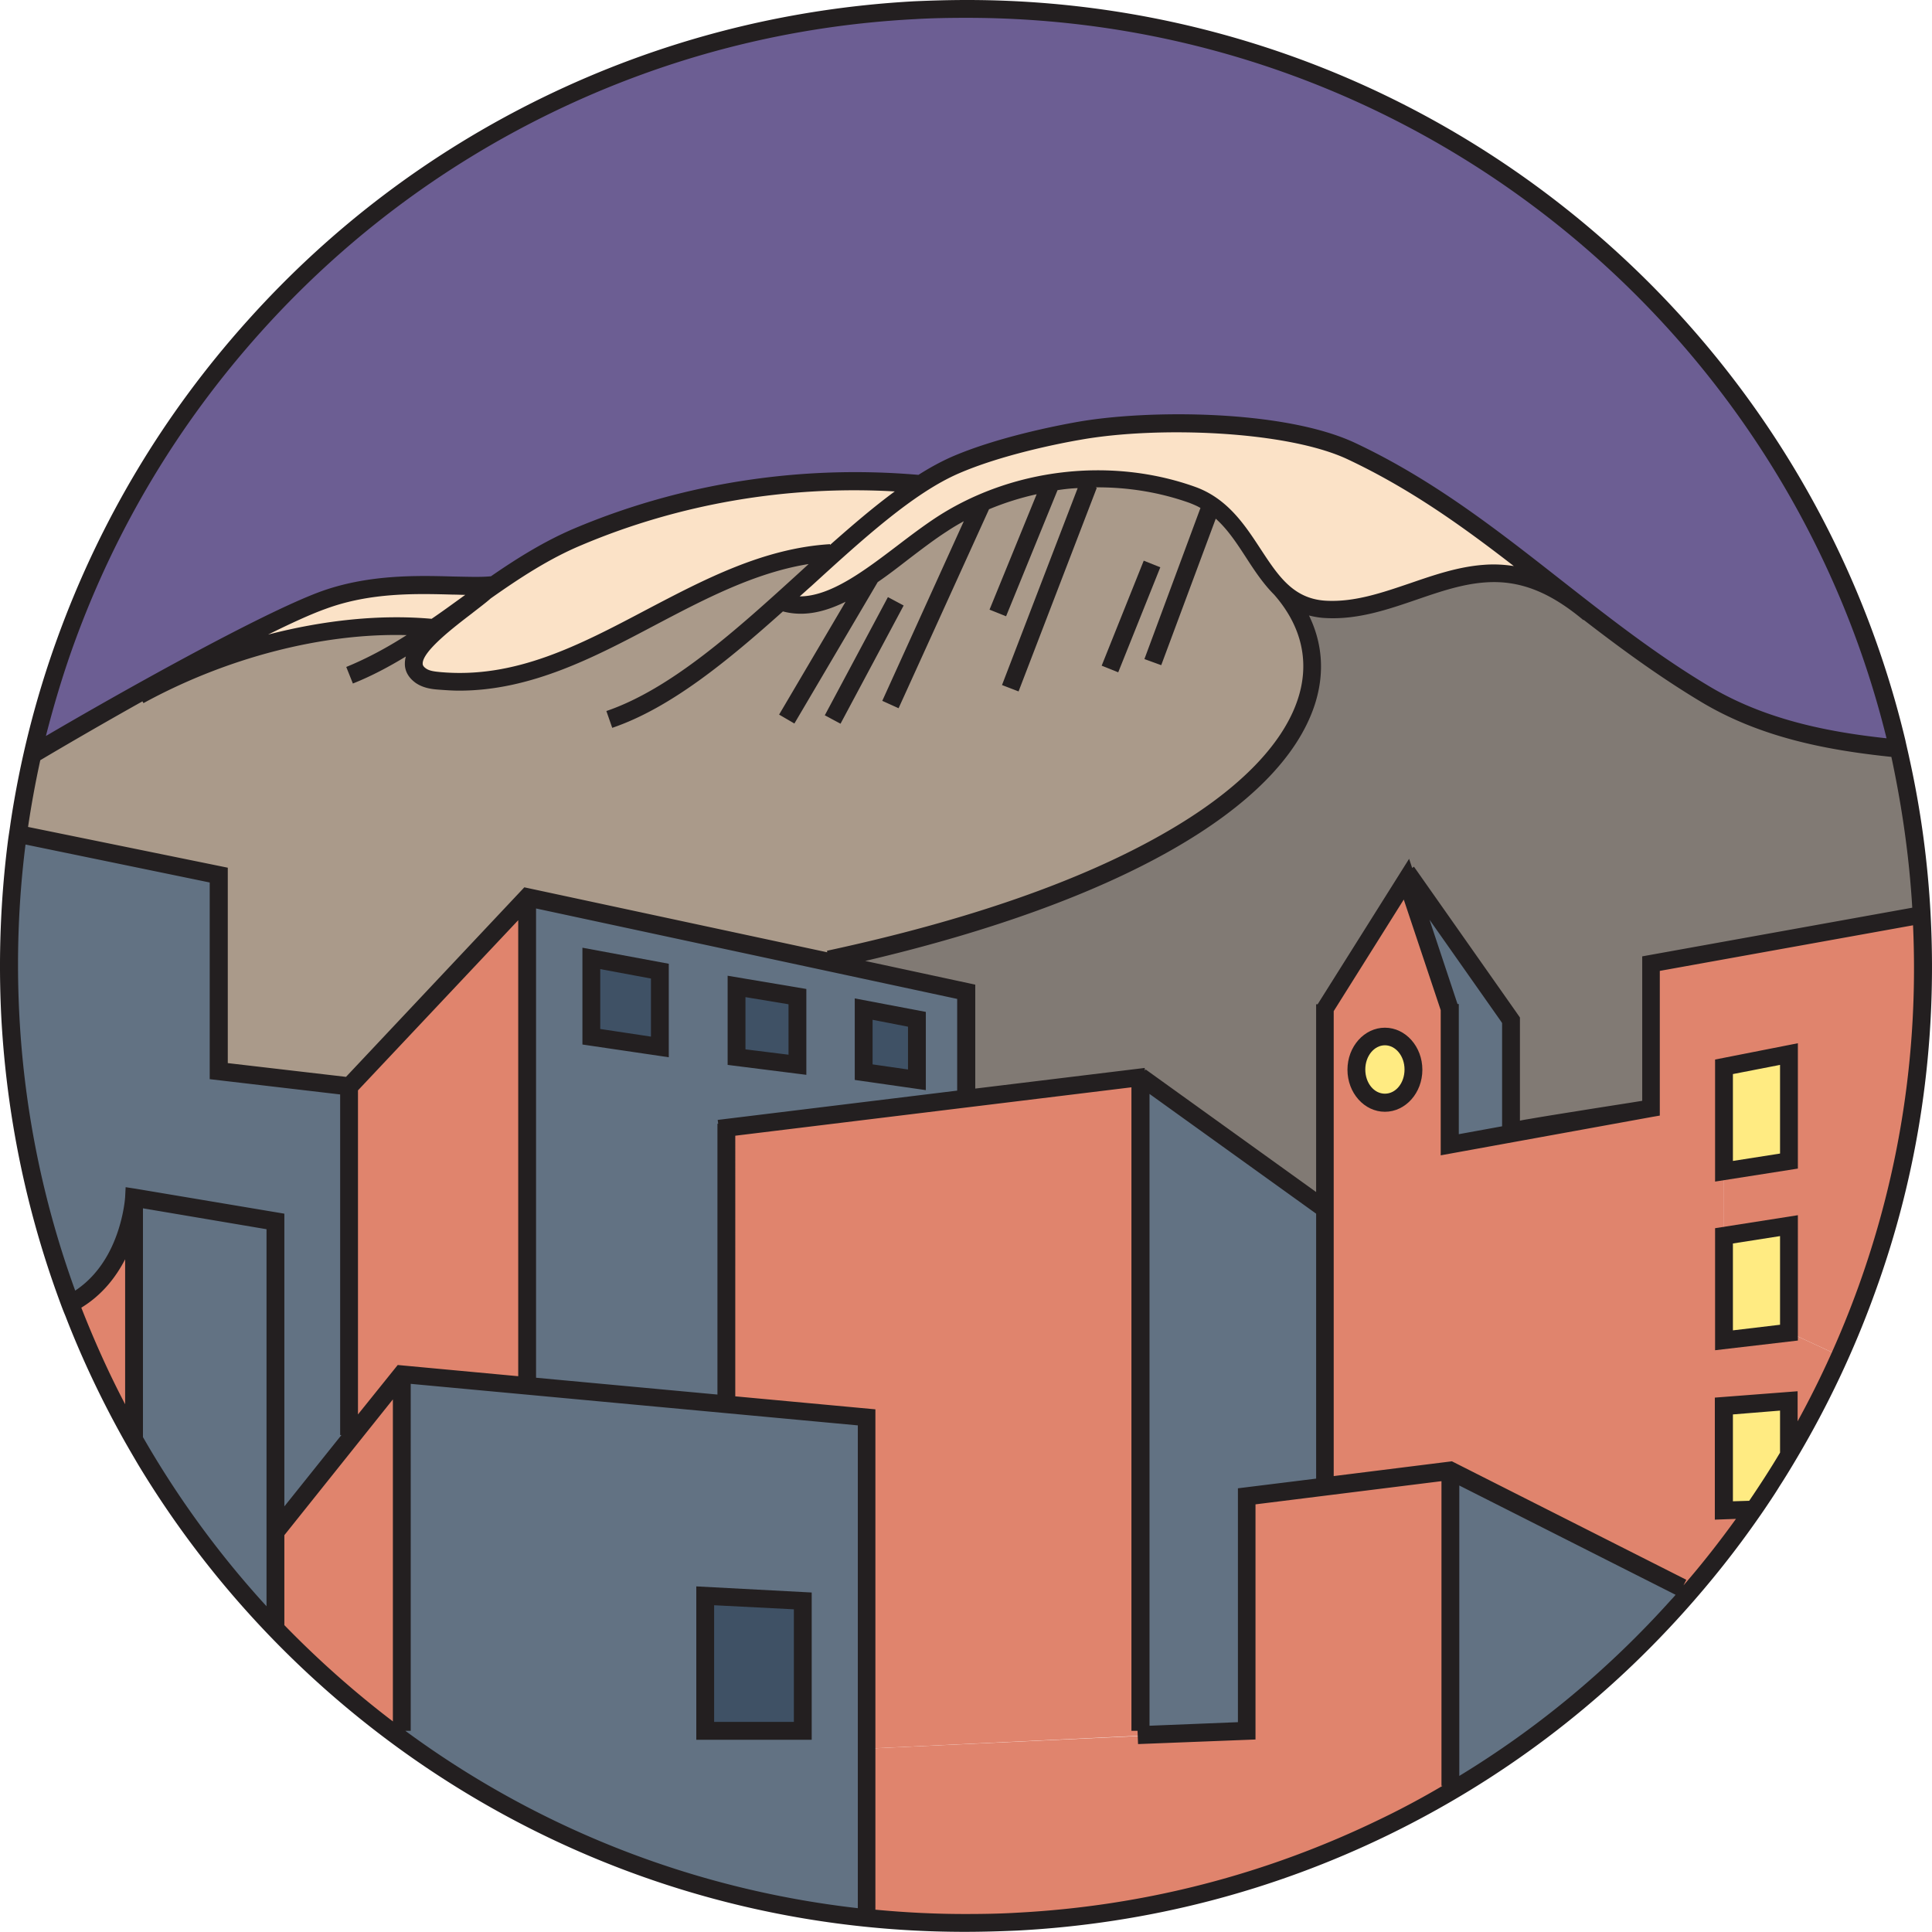 <svg xmlns="http://www.w3.org/2000/svg" viewBox="0 0 758.363 758.3"><path d="M688.417 592.5l-11.7.5v-41l25.5-2v21.1c-4.4 7.3-9 14.5-13.8 21.4zm13.8-69.4l-25.5 3v-41l25.5-4zm-25.5-104.4l25.5-5v42l-25.5 4v-24.6z" fill="#ffeb82"/><path d="M648.117 378.3l106.2-19.2c3.3 61.6-8.5 120.5-32 173.2l-20.1-9.3v-42l-25.5 4v-25.4l25.5-4v-42l-25.5 5V435h-28.6v-56.7z" fill="#e0846d"/><path d="M569.417 577.4l91 46 3.5.9c-26.6 30.9-58.1 57.4-93.5 78.4l-1-1.7V577.4zm-.3-181.3l-17-50.9 1.4-1 38.6 54.9s.4.6 1 1.4v43.6c-.1 0-.1.1 0 .1v-.1c2.4-.7 50.9-8.3 54.8-8.9l-78.2 14.2s-.2 0-.5.1c-.1-8.8-.1-44.5-.1-53.4z" fill="#627283"/><ellipse cx="589.6" cy="465.9" rx="11.2" ry="12.9" fill="#ffeb82" transform="translate(-45.983 -46)"/><path d="M554.917 419.9c0-7.1-5-13-11.2-13-6.2 0-11.2 5.8-11.2 13s5 13 11.2 13c6.2 0 11.2-5.9 11.2-13zm133.5 172.6c-7.6 11-15.8 21.6-24.6 31.8l-3.5-.9-91-46-49.2 6.2V396l32-50.9 17 50.9v53.3c.3-.1.5-.1.5-.1l78.2-14.2h28.9v91l25.5-3 20.1 9.3c-6 13.3-12.7 26.2-20.1 38.7v-21l-25.5 2v41l11.7-.5z" fill="#e0846d"/><path d="M754.317 359.1l-106.2 19.2v56.8H647.817c-3.9.6-52.4 8.2-54.8 8.9v-43.6c-.6-.8-1-1.4-1-1.4l-38.6-54.9-1.4 1-32 50.9v78.6c-11.4-8.2-67.6-48.6-72.2-51.9-.2-.1-.3-.2-.3-.2v.2l-68.5 8.4v-41.9l-54-11.5.2-.8c169.7-36.8 215.1-102.9 177.3-145.8 4.6 4.5 10.1 7.6 17.9 8 21.6 1.2 41.1-12.5 62.5-14 12.2-.9 24.2 2.5 38.2 13.6 15.2 11.8 30.9 23.5 48.2 33.9 23.2 13.9 49.3 18.8 75.7 21.3 5 21.1 8.1 42.9 9.3 65.2z" fill="#817a74"/><path d="M489.417 587.4v92l-41.6 2-.1-2V422.8h.3c4.5 3.2 60.8 43.7 72.2 51.9v108.9l-30.8 3.8z" fill="#627283"/><path d="M569.417 577.4V701l1 1.7c-50.4 29.8-108.6 48.3-171.1 51.6-20 1.1-39.8.5-59.1-1.4v-66.5l107.6-5 41.6-2v-92l30.7-3.8 49.3-6.2z" fill="#e0846d"/><path fill="#e0846d" d="M340.117 686.4v-130l-55.1-5.1.1-1.2V442.7l94.1-11.5 68.5-8.4v256.6l.1 1.9z"/><path fill="#3f5165" d="M359.917 423.8l-20.9-3v-24.7l20.9 4z"/><path d="M621.117 238.7c-14-11-26-14.4-38.2-13.6-21.3 1.5-40.9 15.2-62.5 14-7.8-.4-13.4-3.5-17.9-8-9.6-9.4-14.7-24.7-27-33-2.2-1.5-4.7-2.8-7.4-3.8-26.5-9.5-56.7-8.2-82.5 3-5.4 2.4-10.7 5.2-15.7 8.4-20.6 13.4-42.3 37.1-62.7 30.8l-.5-.6c6.8-6.1 13.5-12.3 20.1-18.2 11.9-10.7 23.5-20.5 34.6-27.7 4.6-3 9.2-5.6 13.6-7.5 14-6.1 33.4-10.8 48.6-13.5 28.8-5.1 80.8-4.3 107 8 34.5 16.4 61.8 39.4 90.5 61.7z" fill="#fbe2c7"/><path d="M315.117 628.4l-38.4-2v53h38.4v-51zm25 58v66.5c-68.1-7-131.3-32.4-184-71.4l1.5-2.1v-140l49.2 4.6 78.1 7.3 55.1 5.1v130z" fill="#627283"/><path fill="#3f5165" d="M315.117 679.4h-38.3v-53l38.3 2zm-2.1-288.2V418l-23.9-3v-27.8zm-54 19.7l-26.9-4v-30.7l26.9 5z"/><path d="M289.117 415l23.9 3v-26.7l-23.9-4V415zm-57-38.8v30.7l26.9 4v-29.7l-26.9-5zm106.9 19.9v24.7l20.9 3v-23.7l-20.9-4zm40.2 35.1l-94.1 11.5v107.4l-.1 1.2-78.1-7.3V352.3l118.1 25.4 54.2 11.6v41.9z" fill="#627283"/><path d="M226.917 210.7c42.2-17.8 88.9-24.9 134.5-20.7-11.1 7.2-22.7 17-34.6 27.7l-.7-.8c-55.1 3.4-97 55.4-153.6 50.3-2.5-.2-5.1-.6-7.2-2-11.6-8.1 15.7-24.8 25.1-33 1.1-.8 2.2-1.5 3.2-2.2 10.5-7.4 21.3-14.3 33.3-19.3z" fill="#fbe2c7"/><path d="M156.117 681.5c-17.2-12.7-33.3-26.9-48.1-42.3l.1-.1v-37.7l29.9-37.3 19.8-24.7v140l-1.7 2.1z" fill="#e0846d"/><path d="M369.917 205.7c5-3.2 10.2-6 15.7-8.4 25.8-11.2 56-12.6 82.5-3 2.8 1 5.2 2.3 7.4 3.8 12.3 8.4 17.4 23.7 27 33 37.8 42.9-7.6 109-177.3 145.7l-.2.8-118.1-25.4-69.9 74.4-51.2-6v-77l-78.7-16.2c1.5-10.5 3.4-21 5.7-31.2 9.4-5.6 24.7-14.5 41.4-23.9l.4.7c33.3-18.2 76.9-30.3 115.6-26.5 6.8-4.7 13.4-9.5 20.1-14.3-9.5 8.3-36.7 24.9-25.1 33 2.1 1.4 4.7 1.8 7.2 2 56.6 5.1 98.5-46.9 153.6-50.3l.7.8c-6.6 5.9-13.3 12.1-20.1 18.2l.5.6c20.5 6.3 42.1-17.4 62.8-30.8z" fill="#aa9a8a"/><path fill="#e0846d" d="M206.917 543.6v.4l-49.2-4.6-19.8 24.7-.9-.7V426.6l69.9-74.3z"/><path d="M52.617 565v-95l55.5 9.4v159.7l-.1.1c-21.3-22.3-40-47.2-55.4-74.2z" fill="#627283"/><path d="M170.217 246.5c-38.7-3.8-82.4 8.2-115.6 26.5l-.4-.7c26.4-14.8 56.4-30.6 72.3-36.5 26.1-9.6 53.2-4.5 66.9-6l.1.2c-1.1.7-2.2 1.5-3.2 2.2-6.7 4.8-13.3 9.6-20.1 14.3z" fill="#fbe2c7"/><path d="M52.617 470v95c-9.7-16.9-18-34.7-25-53.2 23.5-12.1 25-41.8 25-41.8z" fill="#e0846d"/><path d="M745.117 293.9c-26.4-2.5-52.6-7.5-75.7-21.3-17.4-10.4-33-22-48.2-33.9-28.7-22.3-56-45.3-90.6-61.6-26.2-12.4-78.2-13.1-107-8-15.2 2.7-34.6 7.4-48.6 13.5-4.5 1.9-9 4.5-13.6 7.5-45.6-4.2-92.3 2.9-134.5 20.7-11.9 5-22.7 11.9-33.3 19.2l-.1-.2c-13.7 1.5-40.9-3.6-66.9 6-15.9 5.9-45.9 21.8-72.3 36.5-16.7 9.3-32 18.2-41.4 23.9 36-159.9 174.6-283 346.3-292.1 184.7-9.9 345.5 115.5 385.9 289.8z" fill="#6c5e93"/><path d="M108.117 479.4l-55.5-9.4s-1.5 29.7-25 41.7c-13.3-35.2-21.4-73-23.5-112.5-1.3-24.4-.2-48.5 3-71.9l78.7 16.2v77l51.2 6v136.8l.9.7-29.9 37.3V479.4z" fill="#627283"/><g fill="#231f20"><path d="M448.948 220.081l6.498 2.604-16.512 41.216-6.498-2.603zm-100.415 14.301l6.175 3.298-24.78 46.398-6.174-3.297zM673.217 463.8l32.5-5.1v-49.2l-32.5 6.4v47.9zm7-42.2l18.5-3.6v34.8l-18.5 2.9v-34.1zm-7 108.4l32.5-3.8V477l-32.5 5.1V530zm7-41.9l18.5-2.9V520l-18.5 2.2v-34.1zm-136.6-84.7c-8.1 0-14.7 7.4-14.7 16.5s6.6 16.5 14.7 16.5 14.7-7.4 14.7-16.5-6.6-16.5-14.7-16.5zm0 25.9c-4.3 0-7.7-4.2-7.7-9.5s3.5-9.5 7.7-9.5 7.7 4.2 7.7 9.5-3.4 9.5-7.7 9.5zm-225 195.8l-45.3-2.4v60.2h45.3v-57.8zm-7 50.8h-31.3v-45.8l31.3 1.6v44.2zm-83-265.9l33.9 5v-36.7l-33.9-6.3v38zm7-29.6l19.9 3.7v22.8l-19.9-3v-23.5zm50 37.6l30.9 3.9v-33.7l-30.9-5.2v35zm7-26.6l16.9 2.8V414l-16.9-2.1v-20.5zm42.9 32.5l27.9 4v-30.7l-27.9-5.3v32zm7-23.6l13.9 2.7v16.8l-13.9-2v-17.5z"/><path d="M757.817 359c-1.1-20.9-3.9-41.3-8.3-61.2-.5-2.4-1.1-4.8-1.6-7.2-40-167.5-190.5-290.6-368.4-290.6-6.8 0-13.7.2-20.6.5-51.1 2.8-100.1 15.5-145.7 37.7-44.1 21.5-83.1 50.9-116 87.6-32.9 36.6-58 78.6-74.7 124.7-8.6 23.7-14.7 48-18.4 72.7-.3 2.3-.7 4.6-1 6.9-2.9 22.8-3.8 45.9-2.6 69.3 2.1 38.7 9.9 75.8 22.6 110.5.8 2.2 1.6 4.4 2.5 6.5 6.6 17.1 14.5 33.7 23.4 49.5 1.7 3 3.4 5.9 5.1 8.8 66.5 110.4 187.4 183.6 324.6 183.6 6.8 0 13.7-.2 20.6-.5 51.1-2.7 100.2-15.4 145.8-37.6 44.1-21.5 83.1-50.9 116-87.6 10.5-11.7 20.2-23.9 29.1-36.7 1.7-2.4 3.3-4.8 4.9-7.2 1.2-1.8 2.3-3.5 3.4-5.3 2.4-3.7 4.7-7.5 7-11.4 12-20.3 22.2-41.8 30.3-64.2 17.4-47.6 24.7-97.7 22-148.8zm-7.2-2.7l-106 19.1v56.7c-4.8.8-14.7 2.3-24.6 3.9-6.9 1.1-13.8 2.2-19 3.1-1.7.3-3.2.5-4.4.8v-40.5l-1.6-2.3-40-56.9-.7.5-1.2-3.6-35.9 57.1h-.6v73.7l-66.9-48.1-.3.5-.1-1.1-66.5 8.1v-40.8l-43.2-9.3c99-23.2 162.9-59.5 176.4-100.4 4-12.2 3.2-24.1-2.2-35.2 2 .5 4.2.9 6.5 1 12.6.7 24.3-3.3 35.7-7.2 9.3-3.2 18.1-6.2 27.2-6.8 13.1-.9 24.9 3.6 38.3 14.8l.1-.1c14.5 11.2 29.6 22.3 46.1 32.2 23 13.8 48.7 18.9 74.7 21.6 4.1 19.2 7 38.9 8.2 59.2zm-161 45.3v40.5l-17 3.1v-51.1h-.5l-11-33.1 28.2 40.1.3.5zm-73 74.8v104l-30.7 3.8V676l-34.7 1.4v-248l65.4 47zm-234.7-35.3h-.3v106.3l-71.2-6.6V356.6l165.3 35.5v36l-94 11.5.2 1.5zm-96.7-200.3c2.8-2.2 5.5-4.2 7.4-5.9 11.2-7.9 22.9-15.6 35.6-20.9 38.5-16.3 80.8-23.5 123-21.1-8.3 6.1-16.7 13.3-25.4 21v-.3c-26.2 1.6-49.5 13.9-72 25.7-26.5 14-51.6 27.2-81.1 24.5-2-.2-4.1-.4-5.5-1.4-1.3-.9-1.3-1.6-1.3-1.9-.1-4.9 12.5-14.5 19.3-19.7zm-80 8.3c8.9-4.4 16.7-8 22.6-10.1 17.6-6.5 35.6-6 50.1-5.6 1.6 0 3.2.1 4.7.1-.5.4-1 .7-1.5 1.1-3.9 2.8-7.7 5.6-11.7 8.3-20.1-1.8-42.2.5-64.2 6.2zm271.2-63.3c16.6-7.2 39-11.7 47.8-13.2 30.4-5.4 81-3.5 104.8 7.7 24.4 11.5 44.8 26.1 65.2 41.9-3.8-.6-7.7-.8-11.6-.5-10.1.7-19.7 4-29 7.2-11.2 3.8-21.9 7.5-33.1 6.9-12.9-.7-18.8-9.8-25.7-20.3-6.1-9.3-12.9-19.8-25.7-24.4-33-11.8-71.8-7.3-101.3 11.8-5.2 3.4-10.5 7.4-15.6 11.3-12.9 9.8-26.2 19.9-38.3 19.9 1.5-1.3 3-2.7 4.5-4 20.7-18.9 40.2-36.6 58-44.3zm-347.4 67c16.4-45.3 41-86.4 73.3-122.4s70.6-64.9 113.9-86c44.8-21.8 92.9-34.3 143.1-36.9 6.7-.4 13.5-.5 20.2-.5 173.8 0 320.8 119.7 361 282.8-24.3-2.6-48.2-7.7-69.4-20.3-21.3-12.7-40.3-27.7-58.7-42.1-24.5-19.2-49.8-39.1-80.4-53.5-27.8-13.1-81.2-13.2-109-8.3-9.1 1.6-32.1 6.2-49.4 13.7-4.3 1.9-8.7 4.3-13.1 7.1-46.1-4-92.8 3.2-135 21-11.8 5-22.5 11.7-32.8 18.8-3.8.4-8.9.2-14.7.1-14.3-.4-33.8-.9-52.7 6.1-23.8 8.9-78.3 39.5-107.3 56.5 3.1-12.1 6.7-24.2 11-36.1zm-13.2 45.6c9.6-5.7 24.2-14.2 40.1-23.1l.4.7c32.7-17.9 70.4-27.6 103.3-26.7-7.5 4.8-15.4 9.1-23.7 12.5l2.6 6.5c7.3-2.9 14.2-6.6 20.8-10.6-.3 1-.4 2-.4 2.9 0 2.1.8 5 4.3 7.5 2.8 1.9 6 2.4 8.9 2.6 2.7.2 5.4.4 8.1.4 28.1 0 52.9-13 76.9-25.7 19.2-10.1 39.1-20.6 60.3-24l-3.6 3.3c-24.7 22.5-50.3 45.7-75.8 54.4l2.3 6.6c22.9-7.8 45.2-26.2 67-45.7 8.3 2.2 16.5.2 24.6-3.8l-26.1 44.3 6 3.5 32.7-55.5c4.1-2.8 8.1-5.9 12.1-9 5-3.8 10.2-7.8 15.2-11 2.1-1.4 4.3-2.7 6.5-3.9l-32 70.5 6.4 2.9 35.5-78.1c6-2.5 12.3-4.5 18.7-5.9l-18.5 45.3 6.5 2.6 20.2-49.5c2.6-.4 5.2-.7 7.9-.8l-29.7 77.3 6.5 2.5 30.7-79.9-.5-.2c12.6-.1 25.1 1.9 36.9 6.1 1.5.6 3 1.2 4.3 2l-22 59.3 6.6 2.4 21.4-57.5c4.7 4.2 8.3 9.7 12 15.4 3.3 5.1 6.7 10.2 10.9 14.4 10.9 12.4 14.1 26.6 9.3 41.1-6 18.2-24.1 36.4-52.5 52.6-32.6 18.7-77.1 34.2-132.3 46.1l.1.6-118.9-25.5-70 74.4-46.4-5.4v-76.7l-78.4-16c1.3-8.8 2.9-17.5 4.8-26.2zm33.3 252.8c-6.4-12.2-12.1-24.9-17.2-37.9 8.2-5 13.6-12 17.2-19v56.9zm55.5-1.1v80.4a373.13 373.13 0 0 1-48.5-66.4v-89.8l48.5 8.2v67.6zm-51.4-83.5l-3.9-.6-.2 3.9c0 .1-.7 11.2-6.5 22-3.4 6.3-7.8 11.2-13.1 14.7-12.3-33.8-19.9-69.9-21.9-107.6-1.2-22.7-.4-45.3 2.4-67.5l72.3 14.9v77.2l51.2 6v133.7h.5l-22.4 28V476.4l-58.4-9.8zm101 209.1c-15.1-11.5-29.4-24.2-42.6-37.8v-35.3l42.6-53.3v126.4zm-13.7-120.5V428l62.9-66.8v179l-47.3-4.4-15.6 19.4zm196.1 193.8c-65.8-7.5-126.6-32.1-177.5-69.6h2.1V543.2l175.5 16.3V749zm205.5-35.1c-44.8 21.8-92.9 34.3-143.1 36.9-6.7.4-13.5.5-20.2.5-11.9 0-23.6-.6-35.2-1.7V553.2l-55-5.1V445.8l155.5-19v252.6h2.4l.2 5.2 46.1-1.8v-92.3l73-9.1V701h.4c-7.8 4.6-15.8 8.9-24.1 12.9zm113.9-86c-24.4 27.2-52.3 50.4-83.2 69.2v-114l84.9 42.9c-.5.6-1.1 1.3-1.7 1.9zm42.7-57.7c-3.8 6.4-7.9 12.7-12.1 18.9l-6.4.2v-34.1l18.5-1.5v16.5zm30.6-64.7c-6.6 18.2-14.5 35.6-23.7 52.4v-11.8l-32.5 2.5v47.9l8.3-.3c-6.5 9-13.3 17.7-20.6 26.1l1.1-2.2-92-46.5-46.4 5.8V396.9l27.5-43.8 14.5 43.4v57l83.1-15.1 2.9-.5v-56.8l99.4-17.9c2.2 48.9-5.1 96.7-21.6 142.3z"/></g></svg>